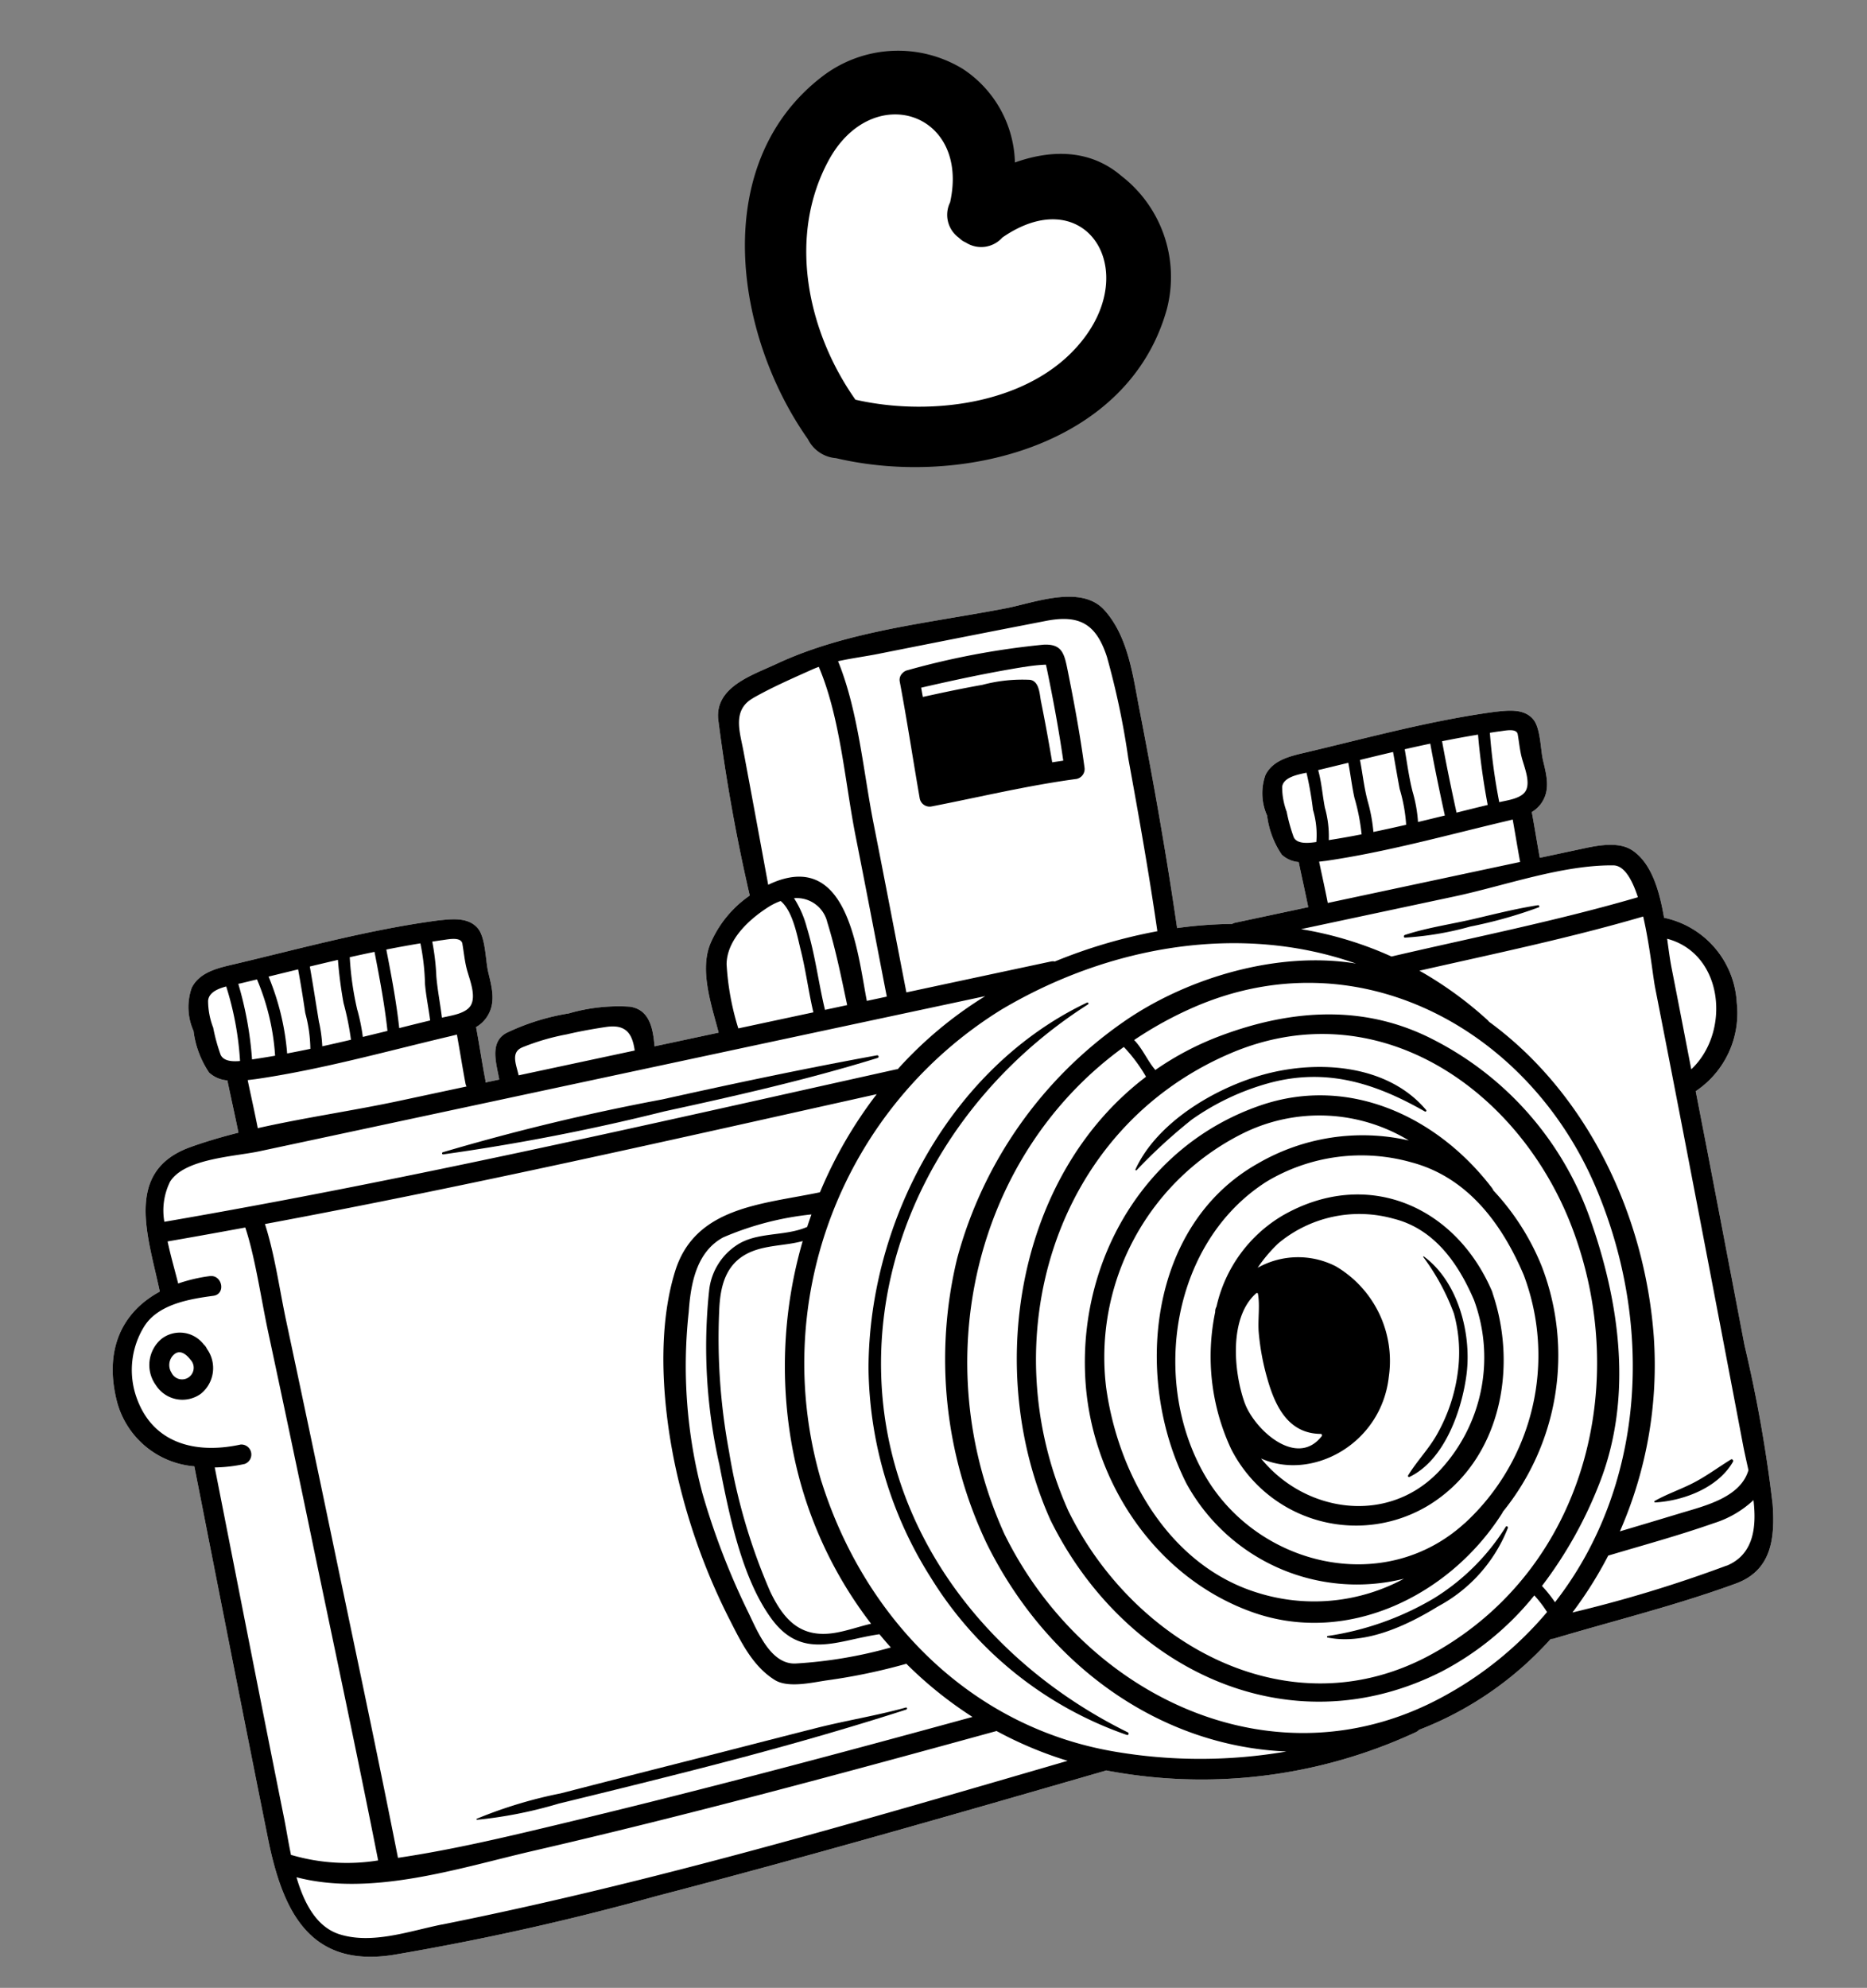 <svg xmlns="http://www.w3.org/2000/svg" width="115.938" height="123.394" viewBox="0 0 115.938 123.394">
  <rect x="0" y="0" width="115.938" height="123.394" fill="#808080" stroke="none"/>
  <g id="Grupo_88526" data-name="Grupo 88526" transform="translate(-1315 -381.977)">
    <g id="Grupo_88080" data-name="Grupo 88080" transform="translate(577.392 -715.004) rotate(34)">
      <path id="Trazado_120190" data-name="Trazado 120190" d="M1284.952,492.873l-.082,0-.06,0-.06,0-.082,0a.608.608,0,0,1-.378-.1.89.89,0,0,0-.22-.122c-7.422-2.813-13.862-10.522-11.324-18.071a6.855,6.855,0,0,1,6.122-4.655,6.255,6.255,0,0,1,5.239,2.659.883.883,0,0,0,.7.347h.007a.882.882,0,0,0,.7-.359,5.666,5.666,0,0,1,4.556-2.686,5.116,5.116,0,0,1,.573.033,7.034,7.034,0,0,1,6.229,4.661c2.533,7.551-3.907,15.26-11.326,18.071a.892.892,0,0,0-.22.122.609.609,0,0,1-.379.1Z" transform="translate(-1.989 -1.952)" fill="#fff"/>
      <path id="Trazado_120191" data-name="Trazado 120191" d="M1295.724,472.342a7.924,7.924,0,0,0-6.966-5.256c-2.564-.293-4.538,1.106-5.939,3.006a7.165,7.165,0,0,0-5.933-3.006,7.727,7.727,0,0,0-6.966,5.256c-2.83,8.42,4.437,16.369,11.848,19.177a2.128,2.128,0,0,0,2.107,0C1291.285,488.711,1298.548,480.762,1295.724,472.342Zm-12.883,15.495c-4.843-1.839-9.167-6.024-9.685-11.387-.544-5.637,5.6-7.411,7.71-2.054a1.754,1.754,0,0,0,1.678,1.515,2.108,2.108,0,0,0,.285.03,2.082,2.082,0,0,0,.247-.026,1.756,1.756,0,0,0,1.7-1.522c2.175-5.573,7.83-3.428,7.712,2.056C1292.372,481.716,1287.43,486.066,1282.842,487.837Z"/>
    </g>
    <g id="Grupo_86681" data-name="Grupo 86681" transform="translate(2357.432 -1116.191) rotate(-11)">
      <path id="Trazado_119583" data-name="Trazado 119583" d="M-1218.576,1347.377c.037-1.713-.116-3.464-1.135-4.481-.8-.794-2.31-.705-3.315-.688l-2.415.043c.008-.96.046-1.922.053-2.882a1.959,1.959,0,0,0,.626-.367c.79-.709.711-1.68.672-2.659-.028-.691.243-2-.125-2.629-.445-.767-1.436-.821-2.229-.889-3.945-.23-7.936.068-11.878.23-.995.042-2.192.026-2.861.9a3.394,3.394,0,0,0-.382,2.492,5.54,5.54,0,0,0,.43,2.553,1.758,1.758,0,0,0,.947.655c.011.954.04,1.907.048,2.86l-4.642.083a.665.665,0,0,0-.2.037,27.1,27.1,0,0,0-3.4-.4c.217-4.571.294-9.161.293-13.737,0-2.14.183-4.608-.96-6.5-1.114-1.848-4.189-1.277-5.949-1.277-4.864,0-9.958-.516-14.7.676-1.557.391-3.962.658-4.182,2.645a109.775,109.775,0,0,0-.167,11.148,6.925,6.925,0,0,0-2.972,2.467c-.985,1.5-.661,3.743-.548,5.518l-4.07.075c.109-1.053.163-2.287-1.036-2.71a11.043,11.043,0,0,0-3.8-.312,14.141,14.141,0,0,0-4.037.451c-1.161.372-.969,1.742-.987,2.755l-.875.016a.674.674,0,0,0,.023-.168c0-1.106.054-2.211.06-3.317a2.08,2.08,0,0,0,.685-.4c.838-.753.75-1.784.707-2.822-.03-.73.261-2.129-.127-2.8-.468-.807-1.52-.858-2.353-.932-4.234-.249-8.518.073-12.749.248-1.047.044-2.326.021-3.031.942a3.609,3.609,0,0,0-.4,2.651,5.909,5.909,0,0,0,.455,2.718,1.858,1.858,0,0,0,1.022.694c.012,1.106.051,2.211.055,3.317-1.05.059-2.089.153-3.1.31-4.364.675-3.628,4.95-3.575,8.442-2.472.775-4.05,2.776-3.924,6.019a5.427,5.427,0,0,0,3.959,5.038c.02,7.849.028,15.7.081,23.549.031,4.669,1.045,8.365,6.22,8.577a162.311,162.311,0,0,0,16.772-.463c9.616-.605,19.219-1.455,28.815-2.316a.768.768,0,0,0,.084-.016,31.6,31.6,0,0,0,19.332,1.343.621.621,0,0,0,.229-.107,21.259,21.259,0,0,0,9.1-3.974.614.614,0,0,0,.2.014c3.9-.383,7.878-.578,11.748-1.2,2.335-.377,2.922-2.292,3.178-4.388a85.9,85.9,0,0,0,.17-10.021q.022-6.294.035-12.589c0-1.159,0-2.319,0-3.478a5.825,5.825,0,0,0,3.551-4.912A5.7,5.7,0,0,0-1218.576,1347.377Z" fill="#fff"/>
      <g id="Grupo_86680" data-name="Grupo 86680" transform="translate(-1318.642 1320.609)">
        <path id="Trazado_119584" data-name="Trazado 119584" d="M-582.8,1755.156c-1.223-5.623-6.156-9.016-11.847-7.088a8.8,8.8,0,0,0-5.129,4.777.609.609,0,0,0-.142.312,13.576,13.576,0,0,0-.654,8.519,8.7,8.7,0,0,0,11.488,5.742c4.8-1.865,6.965-7.251,6.3-12.118A.688.688,0,0,0-582.8,1755.156Zm-14.728,2.683c.153,1.8.638,3.6,2.611,3.995a.067.067,0,0,1,.023.014h0a.079.079,0,0,1,.027.033l0,.008a.091.091,0,0,1,0,.025.071.071,0,0,1,0,.023.069.069,0,0,1-.023.04c-1.913,1.684-4.056-1.213-4.314-2.987-.29-1.986.051-5.349,2.012-6.494a.06.06,0,0,1,.062,0l.006,0a.067.067,0,0,1,.028.048s0,0,0,.006c-.01.77-.323,1.582-.409,2.358A15.152,15.152,0,0,0-597.528,1757.839Zm9.287,7.73c-3.763,2.608-8.6.842-10.614-2.945,2.828,1.987,7.511.552,8.761-3.487a6.819,6.819,0,0,0-1.927-7.336,5.136,5.136,0,0,0-4.783-.839,8.946,8.946,0,0,1,1.558-1.25,7.857,7.857,0,0,1,7.282-.142c2.387,1.1,3.44,3.5,3.964,5.916A10.284,10.284,0,0,1-588.242,1765.569Z" transform="translate(667.951 -1707.681)"/>
        <path id="Trazado_119585" data-name="Trazado 119585" d="M-677.109,1708.4c5.429,3.247,12.3,1.35,16.443-3.029a.734.734,0,0,0,.07-.09,15.4,15.4,0,0,0,5.274-14.506,15.2,15.2,0,0,0-2.049-5.186.673.673,0,0,0-.057-.172c-2.482-4.995-7.379-8.563-13.112-7.772-7.419,1.024-12.812,7.083-13.9,14.343C-685.4,1698.319-682.655,1705.088-677.109,1708.4Zm14.059-2.881c-5.8,3.547-13.2.148-15.3-6.04-2.18-6.415.793-14.595,7.288-17.125a11.448,11.448,0,0,1,9.032.553c3.253,1.579,4.793,4.829,5.51,8.2A14.151,14.151,0,0,1-663.05,1705.524Zm-20.255-12.566a15.52,15.52,0,0,1,11.4-13.824,10.707,10.707,0,0,1,9.973,2.414,12.948,12.948,0,0,0-9.464-.39c-7.483,2.479-10.131,11.71-8.156,18.656a12.074,12.074,0,0,0,12.129,8.381,11.734,11.734,0,0,1-9.058-.865C-681.6,1704.611-683.622,1698.411-683.306,1692.959Z" transform="translate(743.801 -1644.228)"/>
        <path id="Trazado_119586" data-name="Trazado 119586" d="M-716.842,1356.705c3.05,0,6.12-.139,9.167.042a.628.628,0,0,0,.622-.622c.119-2.033.138-4.077.123-6.113-.008-1.037-.019-1.673-1.164-1.837a48.684,48.684,0,0,0-8.582-.056.622.622,0,0,0-.326.1l-.016.01c-.01.007-.02.013-.029.021a.567.567,0,0,0-.251.488c-.014,2.448-.118,4.9-.166,7.342A.627.627,0,0,0-716.842,1356.705Zm7.282-7.4a10.5,10.5,0,0,1,1.372.115c.013.312.013.624.015.935.013,1.705-.01,3.417-.094,5.121-.231-.011-.462-.022-.693-.03.03-1.286.048-2.573.037-3.859,0-.455.139-1.236-.415-1.432a9.649,9.649,0,0,0-2.96-.256c-1.258-.023-2.516,0-3.774.03q0-.293.008-.584C-713.9,1349.271-711.725,1349.229-709.56,1349.3Z" transform="translate(773.57 -1345.399)"/>
        <path id="Trazado_119587" data-name="Trazado 119587" d="M-1218.576,1347.377c.037-1.713-.116-3.464-1.135-4.481-.8-.794-2.31-.705-3.315-.688l-2.415.043c.008-.96.046-1.922.053-2.882a1.959,1.959,0,0,0,.626-.367c.79-.709.711-1.68.672-2.659-.028-.691.243-2-.125-2.629-.445-.767-1.436-.821-2.229-.889-3.945-.23-7.936.068-11.878.23-.995.042-2.192.026-2.861.9a3.394,3.394,0,0,0-.382,2.492,5.54,5.54,0,0,0,.43,2.553,1.758,1.758,0,0,0,.947.655c.011.954.04,1.907.048,2.86l-4.642.083a.665.665,0,0,0-.2.037,27.1,27.1,0,0,0-3.4-.4c.217-4.571.294-9.161.293-13.737,0-2.14.183-4.608-.96-6.5-1.114-1.848-4.189-1.277-5.949-1.277-4.864,0-9.958-.516-14.7.676-1.557.391-3.962.658-4.182,2.645a109.775,109.775,0,0,0-.167,11.148,6.925,6.925,0,0,0-2.972,2.467c-.985,1.5-.661,3.743-.548,5.518l-4.07.075c.109-1.053.163-2.287-1.036-2.71a11.043,11.043,0,0,0-3.8-.312,14.141,14.141,0,0,0-4.037.451c-1.161.372-.969,1.742-.987,2.755l-.875.016a.674.674,0,0,0,.023-.168c0-1.106.054-2.211.06-3.317a2.08,2.08,0,0,0,.685-.4c.838-.753.75-1.784.707-2.822-.03-.73.261-2.129-.127-2.8-.468-.807-1.52-.858-2.353-.932-4.234-.249-8.518.073-12.749.248-1.047.044-2.326.021-3.031.942a3.608,3.608,0,0,0-.4,2.651,5.907,5.907,0,0,0,.455,2.718,1.858,1.858,0,0,0,1.022.694c.012,1.106.051,2.211.055,3.317-1.05.059-2.089.153-3.1.31-4.364.675-3.628,4.95-3.575,8.442-2.472.775-4.05,2.776-3.924,6.019a5.427,5.427,0,0,0,3.959,5.038c.02,7.849.028,15.7.081,23.549.031,4.669,1.045,8.365,6.22,8.577a162.311,162.311,0,0,0,16.772-.463c9.616-.605,19.219-1.455,28.815-2.316a.768.768,0,0,0,.084-.016,31.6,31.6,0,0,0,19.332,1.343.621.621,0,0,0,.229-.107,21.259,21.259,0,0,0,9.1-3.974.614.614,0,0,0,.2.014c3.9-.383,7.878-.578,11.748-1.2,2.335-.377,2.922-2.292,3.178-4.388a85.9,85.9,0,0,0,.17-10.021q.022-6.294.035-12.589c0-1.159,0-2.319,0-3.478a5.825,5.825,0,0,0,3.551-4.912A5.7,5.7,0,0,0-1218.576,1347.377Zm-14.756,40.417a8.594,8.594,0,0,0-.6-1.148,26.12,26.12,0,0,0,4.725-5.583c3.086-4.867,3.38-10.836,2.531-16.378a19.907,19.907,0,0,0-7.375-12.59c-3.749-2.98-8.24-3.563-12.91-2.789a18.317,18.317,0,0,0-4.429,1.32c-.373-.655-.523-1.45-.938-2.077a23.317,23.317,0,0,1,4.014-1.288c10.846-2.417,20.117,5.273,22.364,15.65C-1223.948,1372.176-1226.534,1381.874-1233.332,1387.794Zm-28.584-11.336c-2.628-11.262,3.534-23.413,15.282-25.953,9.675-2.092,17.135,5.531,18.754,14.51,1.854,10.279-3.2,21.114-13.526,24.464C-1250.993,1392.591-1259.5,1385.379-1261.916,1376.459Zm37.75-3.663c.908-7.6-1.206-15.651-6.317-21.161a.69.69,0,0,0-.074-.124,23.288,23.288,0,0,0-3.559-3.806c4.756-.147,9.549-.209,14.282-.65.062,1.8-.116,3.764-.115,4.475q.009,5.135,0,10.27-.017,9.354-.057,18.708c0,.454.018.978.03,1.531-.81,1.576-3.1,1.658-4.644,1.816q-1.958.2-3.917.389A25.658,25.658,0,0,0-1224.167,1372.8Zm-1.158-38.335c-.009.5-.062.978-.029,1.486.037.568.251,1.555-.14,2.043-.349.435-1.214.372-1.7.391l-.061,0a36.74,36.74,0,0,1,.25-4.338c.187.009.374.013.56.024C-1226.136,1334.1-1225.318,1334.043-1225.325,1334.461Zm-2.424-.447a43.625,43.625,0,0,0-.243,4.4q-.995.045-1.991.1c-.035-1.507-.056-3.014-.036-4.522C-1229.261,1333.986-1228.5,1333.991-1227.749,1334.014Zm-10.347,4.66a6.6,6.6,0,0,0,.147-2.026c0-.8.1-1.578.035-2.366q.96-.042,1.924-.088c0,.734-.059,1.466-.041,2.2a12.558,12.558,0,0,1,.005,2.317Q-1237.061,1338.713-1238.1,1338.674Zm2.83-1.959c-.055-.854.021-1.7.022-2.557q1.054-.05,2.11-.092c-.01.776-.031,1.552-.035,2.328a10.071,10.071,0,0,1-.028,2.262q-1.041.037-2.082.05A10.159,10.159,0,0,0-1235.266,1336.715Zm2.85-.043c-.047-.874.006-1.757.026-2.634q.812-.027,1.624-.04c-.02,1.518,0,3.035.037,4.552q-.856.042-1.713.078A8.849,8.849,0,0,0-1232.416,1336.672Zm-7.9-1.763c.153-.591,1.054-.6,1.66-.605a21.319,21.319,0,0,1-.044,2.344,5.393,5.393,0,0,1-.178,1.995c-.517-.025-1.191-.094-1.32-.555a10.433,10.433,0,0,1-.128-1.641A4.34,4.34,0,0,1-1240.312,1334.909Zm1.372,4.964.436.032c3.762.177,7.551-.126,11.31-.28.179-.007.367-.014.557-.026-.011.891-.042,1.783-.049,2.674l-1.647.029-10.564.19C-1238.9,1341.62-1238.927,1340.747-1238.94,1339.874Zm7.862,3.723c3.171-.057,6.909-.651,10.034-.011.654.134.974,1.055,1.119,2.233-5.212.48-10.5.5-15.723.693a22.445,22.445,0,0,0-5.188-2.74Zm-32.227-21.608q3.842-.017,7.685-.023,1.453,0,2.906,0c2.123.007,3.009.8,3.269,2.914a48.9,48.9,0,0,1,.1,6.438c-.04,3.625-.1,7.257-.275,10.878a32.208,32.208,0,0,0-6.606.629.63.63,0,0,0-.251-.045q-4.583.083-9.167.17c0-3.545.013-7.091,0-10.636-.014-3.309.406-7.076-.242-10.355C-1265.026,1321.936-1264.148,1321.992-1263.305,1321.988Zm-8.2,1.208c1.293-.435,2.64-.734,3.967-1.044.137-.032.277-.056.416-.079,0,.017,0,.034.006.052.7,3.353.214,7.312.228,10.716.014,3.378,0,6.756,0,10.133l-1.268.024c0-3,.627-9.141-4.087-8.364-.184.031-.368.074-.55.12q.045-4.2.076-8.407C-1272.71,1325.105-1272.94,1323.678-1271.507,1323.2Zm.692,19.852c-.077-1.747.057-3.491-.131-5.238a6.375,6.375,0,0,0-.433-1.933,1.95,1.95,0,0,1,1.743,1.86c.192,1.749.2,3.526.231,5.284Zm-5.462-3.923c.3-1.518,1.922-2.5,3.248-3.02a3.792,3.792,0,0,1,.8-.214c.63.754.6,2.391.642,3.192.073,1.326-.016,2.653.035,3.979l-4.765.089A16.456,16.456,0,0,1-1276.276,1339.125Zm-13.479,2.631a14.206,14.206,0,0,1,2.893-.275c.833-.031,1.667-.021,2.5.016,1.252.057,1.523.713,1.468,1.775l-7.37.137C-1290.284,1342.73-1290.485,1341.939-1289.755,1341.756Zm-2.38-7.03c-.009.54-.066,1.051-.031,1.6.04.629.269,1.686-.164,2.225-.383.478-1.321.412-1.856.433l-.07,0c.061-.857.055-1.718.147-2.573a14.325,14.325,0,0,0,.163-2.174c.188.009.377.013.565.024C-1293.03,1334.291-1292.126,1334.237-1292.134,1334.726Zm-2.554-.522a13.911,13.911,0,0,1-.2,2.522c-.082.761-.068,1.527-.118,2.289q-.987.045-1.976.1c.136-1.642.144-3.292.143-4.94Q-1295.762,1334.17-1294.688,1334.2Zm-11.637,5.075h0a22.036,22.036,0,0,0,.057-4.769c.048,0,.1,0,.142,0l1.05-.047a14.5,14.5,0,0,1,.2,4.865C-1305.362,1339.317-1305.844,1339.3-1306.325,1339.28Zm1.986-4.852,1.89-.089c-.011.915-.039,1.827-.082,2.742a8.925,8.925,0,0,1-.113,2.246q-.735.011-1.47.006A15.708,15.708,0,0,0-1304.339,1334.427Zm2.536,3.417c.033-1.182.082-2.36.1-3.541q.9-.04,1.793-.072a26.36,26.36,0,0,0-.169,2.7,17.007,17.007,0,0,1,.017,2.322q-.912.037-1.825.059A9.372,9.372,0,0,0-1301.8,1337.845Zm2.481-.313a19.007,19.007,0,0,1,.164-3.322q.786-.023,1.572-.032c0,1.658-.007,3.318-.146,4.97q-.787.039-1.573.074A12.131,12.131,0,0,0-1299.321,1337.532Zm-9-.674a4.678,4.678,0,0,1,.011-1.662c.128-.494.711-.629,1.276-.667a19.177,19.177,0,0,1-.04,4.706c-.49-.051-.991-.182-1.109-.6A11.247,11.247,0,0,1-1308.32,1336.857Zm1.481,3.629c.179.014.354.026.514.037,4.038.192,8.105-.134,12.14-.3.206-.008.423-.016.644-.03-.011,1.029-.052,2.057-.056,3.086a.648.648,0,0,0,.029.191l-4.281.079c-2.9.054-5.95-.1-8.939-.013C-1306.793,1342.52-1306.825,1341.5-1306.839,1340.487Zm-5.955,5.3c1.131-1.274,4.242-.794,5.815-.822q6.678-.121,13.355-.247,16.373-.307,32.745-.607a24.862,24.862,0,0,0-6.2,3.415.653.653,0,0,0-.1-.007c-15.463.411-30.945.95-46.412.617A4.031,4.031,0,0,1-1312.794,1345.785Zm38.319,10.283c-.008,0-.014,0-.023,0-1.477.324-3.134-.335-4.547.3a3.855,3.855,0,0,0-2.135,2.353,33.077,33.077,0,0,0-1.456,10.781c.006,3.065.007,7.16,1.351,10.011,1.381,2.929,3.8,2.091,6.4,2.226q.259.476.536.941a27.734,27.734,0,0,1-6-.152c-1.608-.245-1.976-2.64-2.34-3.924a45.444,45.444,0,0,1-1.323-7.58,30.815,30.815,0,0,1,1.316-11.18c.451-1.69,1.174-3.57,2.987-4.139a18.685,18.685,0,0,1,5.648-.353C-1274.2,1355.586-1274.341,1355.826-1274.475,1356.068Zm-.431.8a27.854,27.854,0,0,0-3.081,12.467,25.656,25.656,0,0,0,2.716,11.664c-.767.028-1.538.15-2.311.128-2.144-.061-2.959-1.382-3.455-3.267a36.523,36.523,0,0,1-.853-9.049,38.255,38.255,0,0,1,1.052-8.62c.389-1.7,1.08-3.107,3.012-3.335C-1276.844,1356.744-1275.884,1356.946-1274.907,1356.872Zm1.623-2.765c-3.649.052-7.769-.6-9.754,3.086-2.108,3.914-2.526,9.521-2.218,13.828a38.939,38.939,0,0,0,1.368,7.911c.448,1.552.859,3.224,2.081,4.36.731.679,2.318.59,3.222.641a36.4,36.4,0,0,0,4.989-.072,24.685,24.685,0,0,0,3.4,4.023c-8.695.657-17.4,1.253-26.109,1.628-3.521.152-7.057.309-10.58.151-.02-6.793-.147-13.588-.239-20.38q-.092-6.8-.215-13.608c-.039-2.024.092-4.175-.147-6.209,12.942.1,25.891-.314,38.828-.664A27.089,27.089,0,0,0-1273.284,1354.106Zm-38.28,8.506c-2.9.072-5.449-1.124-5.827-4.256a5.136,5.136,0,0,1,1.283-4.029c1.111-1.249,3.116-1.188,4.627-1.1.8.048.8-1.2,0-1.244a9.974,9.974,0,0,0-2,.078c-.039-.776-.13-1.731-.146-2.689.011,0,.02,0,.031,0,1.623.035,3.246.055,4.869.072.251,1.894.118,4.559.157,6.616q.132,6.863.214,13.725c.089,6.6.212,13.2.232,19.8a12.232,12.232,0,0,1-5.117-1.306.708.708,0,0,0-.13-.056c-.012-.856.018-1.668.014-2.32-.046-7.4-.055-14.8-.073-22.2a9.313,9.313,0,0,0,1.867.141A.622.622,0,0,0-1311.564,1362.612Zm6.568,31.632c-2.048.012-4.474.4-6.349-.612-1.332-.722-1.8-2.322-1.957-3.99,4.356,2.089,10.053,1.364,14.651,1.2,9.93-.344,19.849-1.061,29.755-1.817a23.988,23.988,0,0,0,3.98,2.659C-1278.245,1392.9-1291.607,1394.17-1305,1394.245Zm28.382-22.481a25.813,25.813,0,0,1,16.566-26.64c7.394-2.644,15.654-2.42,22.157,1.4-4.609-1.716-10.467-1.135-14.824.778a26.15,26.15,0,0,0-12.992,12.479,26.621,26.621,0,0,0-1.561,17.729c2.215,8.07,8.091,14.358,15.8,16.2a31.566,31.566,0,0,1-10.586-2.072C-1270.484,1388.408-1275.607,1380.569-1276.614,1371.764Zm10.547,5.419c-2.763-11.441,2.6-23.5,13.033-28.33a9.751,9.751,0,0,1,1,2.079c-9.113,4.474-13.361,16.085-11.081,25.857,2.669,9.857,11.7,16.816,22.041,13.892a18.189,18.189,0,0,0,6.566-3.545,7.2,7.2,0,0,1,.58,1.166,22.356,22.356,0,0,1-7.184,3.872C-1252.491,1395.878-1263.085,1388.045-1266.067,1377.183Zm43.643,10.414a81.3,81.3,0,0,1-9.963,1.032,24.742,24.742,0,0,0,2.856-3.043c2.274-.221,4.562-.393,6.822-.724a6.408,6.408,0,0,0,2.69-.935C-1220.153,1385.647-1220.672,1387.236-1222.424,1387.6Zm3.715-30.667c0-2.14.006-4.28,0-6.42,0-.531.039-1.153.076-1.813C-1215.355,1350.288-1215.868,1355.144-1218.709,1356.931Z" transform="translate(1318.642 -1320.609)"/>
        <path id="Trazado_119588" data-name="Trazado 119588" d="M-1289.224,1690.6a.638.638,0,0,0-.086-.141,1.864,1.864,0,0,0-2.522-.839,2.122,2.122,0,0,0-.877,2.752,1.953,1.953,0,0,0,2.64,1.052,2.047,2.047,0,0,0,.9-2.664A.677.677,0,0,0-1289.224,1690.6Zm-2.387,1.192a.876.876,0,0,1,.333-1.056c.447-.294.78.1.978.491A.723.723,0,1,1-1291.611,1691.79Z" transform="translate(1295.305 -1654.989)"/>
        <path id="Trazado_119589" data-name="Trazado 119589" d="M-815.778,1634.47c-7.758-5.9-12.5-15.207-10.74-25.034,1.638-9.163,8.441-16.452,16.936-19.792a.064.064,0,0,0-.034-.123c-9.052,2.325-15.888,10.715-17.656,19.708a24.77,24.77,0,0,0,1.332,13.508,23.219,23.219,0,0,0,10.076,11.881C-815.766,1634.675-815.693,1634.535-815.778,1634.47Z" transform="translate(873.504 -1564.421)"/>
        <path id="Trazado_119590" data-name="Trazado 119590" d="M-481.075,1798a13.95,13.95,0,0,1,1.2,3.805,9.115,9.115,0,0,1-.478,3.69,10.616,10.616,0,0,1-1.916,3.4c-.685.837-1.586,1.444-2.312,2.238a.066.066,0,0,0,.064.11c2.346-.61,4-3.469,4.7-5.6.786-2.4.575-5.731-1.216-7.664C-481.053,1797.961-481.083,1797.976-481.075,1798Z" transform="translate(562.442 -1753.419)"/>
        <path id="Trazado_119591" data-name="Trazado 119591" d="M-1074.544,1598.026a132.1,132.1,0,0,0,14,0c4.565-.1,9.087-.239,13.626-.729a.084.084,0,0,0,0-.167c-4.548-.054-9.076.02-13.626.142a137.036,137.036,0,0,0-14,.62A.068.068,0,0,0-1074.544,1598.026Z" transform="translate(1097.385 -1571.305)"/>
        <path id="Trazado_119592" data-name="Trazado 119592" d="M-418.736,1583.469a19.314,19.314,0,0,0,4.1.1,28.213,28.213,0,0,0,4.406-.361c.081-.015.057-.135-.019-.138-1.338-.049-2.675.022-4.012.075-1.472.058-2.988-.025-4.45.16C-418.8,1583.315-418.837,1583.45-418.736,1583.469Z" transform="translate(502.777 -1558.56)"/>
        <path id="Trazado_119593" data-name="Trazado 119593" d="M-1131.047,2027.972a27.858,27.858,0,0,0-5.424.552c-.031.008-.036.061,0,.067a26.943,26.943,0,0,0,5.163-.018c2.745-.129,5.489-.264,8.233-.421,4.72-.268,9.383-.629,14.072-1.191.08-.01.084-.134,0-.128-1.888.146-3.8.08-5.693.186-2.794.156-5.586.331-8.38.487Q-1127.062,2027.731-1131.047,2027.972Z" transform="translate(1153.495 -1960.923)"/>
        <path id="Trazado_119594" data-name="Trazado 119594" d="M-321.716,1969.554c-.847.317-1.664.713-2.531.97s-1.752.369-2.6.652a.051.051,0,0,0,.013.1c1.77.234,4-.155,5.213-1.556C-321.561,1969.652-321.615,1969.517-321.716,1969.554Z" transform="translate(419.441 -1908.984)"/>
        <path id="Trazado_119595" data-name="Trazado 119595" d="M-623.666,1662.919a33.162,33.162,0,0,1,3.955-2.426,15.348,15.348,0,0,1,5.062-1.307c3.708-.3,6.526,1.226,9.251,3.571a.061.061,0,0,0,.095-.073c-1.736-3.122-5.669-4.252-9.03-4.115-3.209.131-7.449,1.559-9.394,4.289C-623.754,1662.895-623.7,1662.942-623.666,1662.919Z" transform="translate(688.589 -1627.018)"/>
        <path id="Trazado_119596" data-name="Trazado 119596" d="M-545.552,1984.755a13.8,13.8,0,0,1-5.211,3.5,18.109,18.109,0,0,1-6.933,1.044.049.049,0,0,0-.013.1c2.211.9,4.967.2,7.094-.6a9.431,9.431,0,0,0,5.176-3.949C-545.4,1984.773-545.5,1984.691-545.552,1984.755Z" transform="translate(628.756 -1922.751)"/>
      </g>
    </g>
  </g>
</svg>
